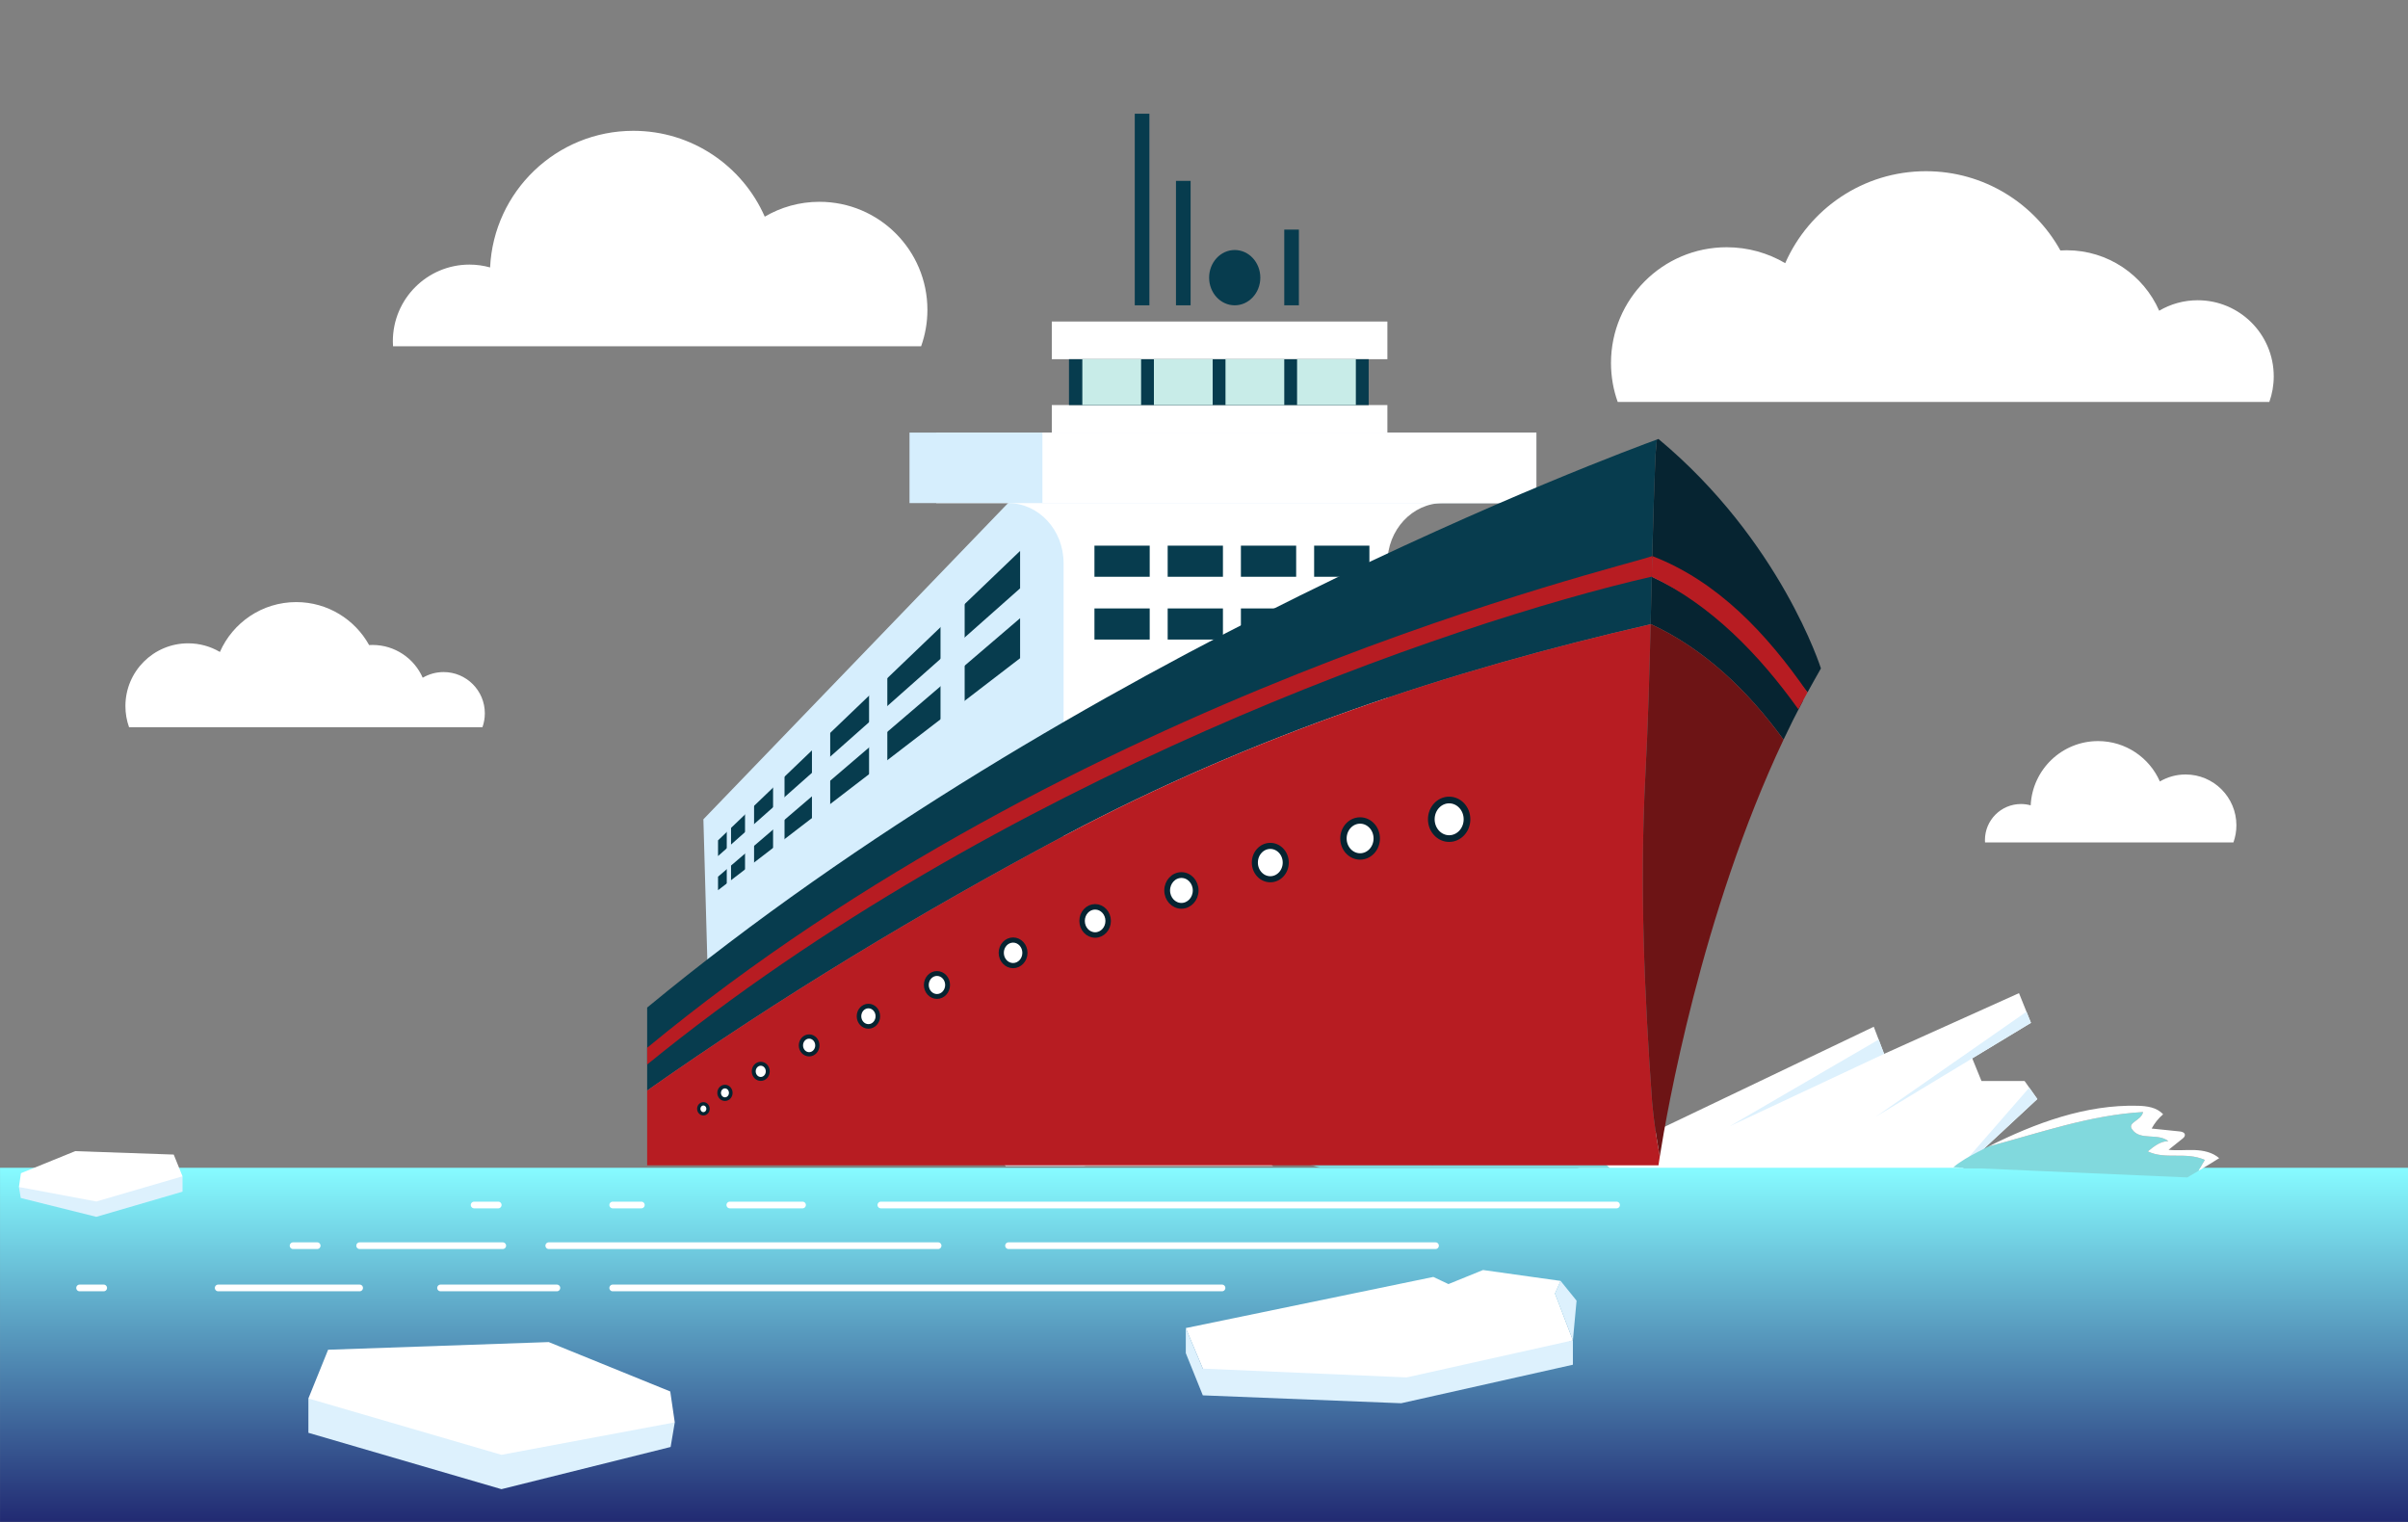 <svg width="1440" height="910" viewBox="0 0 1440 910" fill="none" xmlns="http://www.w3.org/2000/svg">
<rect x="0" y="0" width="1440" height="910" fill="#808080" stroke="none"/>
<g clip-path="url(#clip0)">
<path d="M490.025 120.667C478.093 120.667 466.92 123.909 457.33 129.554C444.054 99.33 413.876 78.221 378.764 78.221C332.775 78.221 295.241 114.433 293.083 159.915C289.154 158.817 285.017 158.217 280.737 158.217C255.439 158.217 234.93 178.737 234.93 204.05C234.93 205.055 234.974 206.05 235.037 207.039H550.837C553.268 200.238 554.597 192.912 554.597 185.275C554.597 149.593 525.687 120.667 490.025 120.667Z" fill="white"/>
<path d="M1307 463.097C1301.39 463.097 1296.13 464.622 1291.62 467.278C1285.38 453.061 1271.18 443.131 1254.67 443.131C1233.03 443.131 1215.38 460.165 1214.36 481.559C1212.51 481.043 1210.57 480.761 1208.56 480.761C1196.65 480.761 1187.01 490.413 1187.01 502.32C1187.01 502.793 1187.03 503.261 1187.06 503.726H1335.61C1336.75 500.527 1337.38 497.081 1337.38 493.489C1337.38 476.703 1323.78 463.097 1307 463.097Z" fill="white"/>
<path d="M1314.24 179.535C1305.84 179.535 1297.97 181.818 1291.21 185.794C1281.87 164.509 1260.61 149.643 1235.89 149.643C1234.62 149.643 1233.37 149.687 1232.13 149.763C1216.45 121.502 1186.33 102.373 1151.73 102.373C1114.12 102.373 1081.79 124.985 1067.57 157.361C1057.3 151.313 1045.33 147.841 1032.55 147.841C994.352 147.841 963.384 178.826 963.384 217.049C963.384 225.23 964.807 233.077 967.411 240.362H1134.67H1305.69H1357.07C1358.78 235.572 1359.71 230.413 1359.71 225.035C1359.71 199.906 1339.35 179.535 1314.24 179.535Z" fill="white"/>
<path d="M265.274 401.862C260.717 401.862 256.45 403.1 252.787 405.256C247.717 393.714 236.191 385.651 222.782 385.651C222.097 385.651 221.417 385.675 220.743 385.717C212.242 370.39 195.904 360.017 177.144 360.017C156.747 360.017 139.216 372.279 131.504 389.837C125.933 386.558 119.442 384.674 112.51 384.674C91.794 384.674 75 401.478 75 422.207C75 426.643 75.771 430.899 77.184 434.85H167.891H260.637H288.499C289.428 432.253 289.935 429.455 289.935 426.538C289.935 412.91 278.894 401.862 265.274 401.862Z" fill="white"/>
<path d="M942.804 698.908L1120.53 613.939L1126.71 630.16L1207.37 593.852L1214.53 611.602L1179.42 632.839L1184.93 646.38H1210.71L1218.34 657.166L1161.55 709.955L942.804 698.908Z" fill="white"/>
<path d="M1126.71 630.16L1034.24 673.496L1123.45 621.609L1126.71 630.16Z" fill="#DDF1FD"/>
<path d="M1211.85 604.957L1121.75 667.73L1214.53 611.602L1211.85 604.957Z" fill="#DDF1FD"/>
<path d="M1161.55 709.955L1213.52 650.354L1218.34 657.166L1161.55 709.955Z" fill="#DDF1FD"/>
<path d="M1440 698.249H0.016V911H1440V698.249Z" fill="url(#paint0_linear)"/>
<path d="M857.136 763.543L709.11 794.126L722.883 826.917L857.136 832.704L940.602 801.441L929.882 773.472L933.265 765.923L886.862 759.406L866.18 767.812L857.136 763.543Z" fill="white"/>
<path d="M940.602 801.441L942.804 777.724L933.265 765.923L929.882 773.472L940.602 801.441L841.187 823.623L719.293 818.369L709.11 794.126V809.09L719.293 834.349L837.922 839.067L940.602 816.029V801.441Z" fill="#DDF1FD"/>
<path d="M184.426 836.199L328.144 823.039L403.518 850.501L401.04 865.219L299.867 890.449L184.426 856.744V836.199Z" fill="#DDF1FD"/>
<path d="M196.215 807.073L328.144 802.495L400.814 832.024L403.518 850.501L299.867 869.904L184.426 836.199L196.215 807.073Z" fill="white"/>
<path d="M109.151 703.38L44.971 697.503L11.312 709.767L12.418 716.34L57.599 727.606L109.151 712.555V703.38Z" fill="#DDF1FD"/>
<path d="M103.886 690.373L44.971 688.329L12.519 701.516L11.312 709.767L57.599 718.432L109.151 703.38L103.886 690.373Z" fill="white"/>
<path d="M966.71 720.525H526.762" stroke="white" stroke-width="4" stroke-miterlimit="10" stroke-linecap="round" stroke-linejoin="round"/>
<path d="M479.917 720.525H436.434" stroke="white" stroke-width="4" stroke-miterlimit="10" stroke-linecap="round" stroke-linejoin="round"/>
<path d="M383.525 720.525H366.408" stroke="white" stroke-width="4" stroke-miterlimit="10" stroke-linecap="round" stroke-linejoin="round"/>
<path d="M297.942 720.525H283.528" stroke="white" stroke-width="4" stroke-miterlimit="10" stroke-linecap="round" stroke-linejoin="round"/>
<path d="M730.776 770.124H366.408" stroke="white" stroke-width="4" stroke-miterlimit="10" stroke-linecap="round" stroke-linejoin="round"/>
<path d="M333.02 770.124H263.447" stroke="white" stroke-width="4" stroke-miterlimit="10" stroke-linecap="round" stroke-linejoin="round"/>
<path d="M215.063 770.124H130.474" stroke="white" stroke-width="4" stroke-miterlimit="10" stroke-linecap="round" stroke-linejoin="round"/>
<path d="M62.008 770.124H47.594" stroke="white" stroke-width="4" stroke-miterlimit="10" stroke-linecap="round" stroke-linejoin="round"/>
<path d="M858.442 744.851H603.11" stroke="white" stroke-width="4" stroke-miterlimit="10" stroke-linecap="round" stroke-linejoin="round"/>
<path d="M560.995 744.851H328.166" stroke="white" stroke-width="4" stroke-miterlimit="10" stroke-linecap="round" stroke-linejoin="round"/>
<path d="M300.645 744.851H215.063" stroke="white" stroke-width="4" stroke-miterlimit="10" stroke-linecap="round" stroke-linejoin="round"/>
<path d="M189.674 744.851H175.26" stroke="white" stroke-width="4" stroke-miterlimit="10" stroke-linecap="round" stroke-linejoin="round"/>
<path d="M761.261 697.165L610.165 573.769L605.097 588.696L644.714 645.418L615.232 635.467L609.243 650.892L623.984 675.169L583.446 652.882L573.772 661.377L601.412 697.165H761.261Z" fill="white"/>
<path d="M605.097 588.696L673.328 686.825L606.528 584.481L605.097 588.696Z" fill="#DDF1FD"/>
<path d="M609.244 650.892L623.985 675.169L649.607 683.483L621.317 662.737L610.54 647.551L609.244 650.892Z" fill="#DDF1FD"/>
<path d="M573.772 661.377L601.412 697.165H649.606L605.097 691.653L577.096 658.458L573.772 661.377Z" fill="#DDF1FD"/>
<path d="M783.937 689.491C808.563 685.399 833.19 689.491 856.869 696.653C856.869 690.514 851.186 683.353 852.133 681.307C857.816 672.099 869.182 682.33 878.654 680.284C877.707 676.192 873.918 669.03 875.812 668.007C897.877 658.013 921.011 669.972 942.804 682.612C924.799 670.275 904.775 661.369 883.918 656.573C878.704 655.374 873.342 654.423 868.059 655.186C865.8 655.512 863.237 656.478 862.533 658.819C861.298 662.931 866.762 666 867.208 670.296C860.455 669.411 853.533 670.058 847.021 672.185C844.091 673.142 840.668 675.409 841.193 678.667C841.902 683.072 849.353 684.659 848.079 688.914C826.624 685.361 804.839 684.133 783.158 685.254C778.558 685.491 773.092 686.448 771.181 690.972C772.838 691.79 774.825 692.744 776.949 693.693C778.82 691.707 781.259 690.214 783.937 689.491Z" fill="white"/>
<path d="M875.812 668.007C873.918 669.03 877.707 676.192 878.654 680.284C869.182 682.33 857.816 672.099 852.133 681.307C851.186 683.353 856.869 690.515 856.869 696.653C833.19 689.491 808.563 685.399 783.937 689.491C781.259 690.214 778.82 691.707 776.95 693.692C781.593 695.766 786.893 697.819 790.838 698.383H962.687C956.411 692.63 949.753 687.374 942.803 682.612C921.011 669.972 897.877 658.013 875.812 668.007Z" fill="#81D9DD"/>
<path d="M1284.41 688.469C1288.19 685.399 1291.98 682.33 1296.72 682.33C1290.09 677.215 1279.67 682.33 1274.93 675.169C1272.09 671.077 1280.62 670.054 1281.56 664.939C1249.62 666.754 1219.92 677.431 1189.14 685.532C1186.98 686.614 1184.84 687.711 1182.7 688.825C1177.64 691.468 1172.58 694.221 1168.14 697.947L1308 704.061C1310.27 702.757 1312.52 701.41 1314.77 700.069C1315.96 697.907 1317.17 695.746 1318.5 693.584C1307.14 688.469 1294.83 693.584 1284.41 688.469Z" fill="#81D9DD"/>
<path d="M1312.42 687.677C1307.22 687.482 1302 688.093 1296.82 687.521C1299.58 685.311 1302.35 683.103 1305.11 680.894C1305.83 680.318 1306.62 679.583 1306.58 678.617C1306.53 677.199 1304.85 676.677 1303.55 676.543C1297.93 675.966 1292.32 675.389 1286.71 674.813C1288.47 671.543 1290.8 668.638 1293.55 666.299C1289.76 662.088 1283.81 661.335 1278.38 661.195C1247.42 660.398 1217.32 671.409 1189.14 685.532C1219.92 677.431 1249.62 666.754 1281.56 664.938C1280.62 670.053 1272.09 671.076 1274.93 675.168C1279.67 682.33 1290.09 677.214 1296.72 682.33C1291.98 682.33 1288.19 685.399 1284.41 688.468C1294.82 693.583 1307.14 688.468 1318.5 693.583C1317.17 695.745 1315.96 697.907 1314.77 700.069C1318.91 697.606 1323.02 695.105 1327.09 692.52C1323.04 688.996 1317.62 687.873 1312.42 687.677Z" fill="white"/>
<path d="M602.814 300.824L420.635 489.894L423.396 588.507L643.619 444.665L664.811 289.381L602.814 300.824Z" fill="#D6EEFD"/>
<path d="M559.879 258.662V300.824H602.815C621.156 300.824 636.025 316.883 636.025 336.694V556.682H829.661V336.694C829.661 316.883 844.53 300.824 862.871 300.824H908.179V258.662C908.179 258.662 559.879 258.662 559.879 258.662Z" fill="white"/>
<path d="M687.533 326.274H654.486V344.878H687.533V326.274Z" fill="#073C4E"/>
<path d="M731.325 326.274H698.278V344.878H731.325V326.274Z" fill="#073C4E"/>
<path d="M775.118 326.274H742.07V344.878H775.118V326.274Z" fill="#073C4E"/>
<path d="M818.91 326.274H785.862V344.878H818.91V326.274Z" fill="#073C4E"/>
<path d="M687.533 363.817H654.486V382.421H687.533V363.817Z" fill="#073C4E"/>
<path d="M731.325 363.817H698.278V382.421H731.325V363.817Z" fill="#073C4E"/>
<path d="M775.118 363.817H742.07V382.421H775.118V363.817Z" fill="#073C4E"/>
<path d="M818.91 363.817H785.862V382.421H818.91V363.817Z" fill="#073C4E"/>
<path d="M918.76 258.662H543.891V300.824H918.76V258.662Z" fill="#D6EEFD"/>
<path d="M918.76 258.662H623.372V300.824H918.76V258.662Z" fill="white"/>
<path d="M829.661 192.257H628.981V214.781H829.661V192.257Z" fill="white"/>
<path d="M829.661 242.202H628.981V258.662H829.661V242.202Z" fill="white"/>
<path d="M818.479 214.781H639.258V242.202H818.479V214.781Z" fill="#073C4E"/>
<path d="M682.383 214.781H647.239V242.202H682.383V214.781Z" fill="#C8ECE8"/>
<path d="M725.191 214.781H690.046V242.202H725.191V214.781Z" fill="#C8ECE8"/>
<path d="M767.998 214.781H732.854V242.202H767.998V214.781Z" fill="#C8ECE8"/>
<path d="M810.806 214.781H775.661V242.202H810.806V214.781Z" fill="#C8ECE8"/>
<path d="M687.344 68H678.597V182.558H687.344V68Z" fill="#073C4E"/>
<path d="M711.992 108.154H703.245V182.558H711.992V108.154Z" fill="#073C4E"/>
<path d="M776.745 137.285H767.998V182.557H776.745V137.285Z" fill="#073C4E"/>
<path d="M738.37 182.558C746.824 182.558 753.678 175.155 753.678 166.024C753.678 156.892 746.824 149.489 738.37 149.489C729.916 149.489 723.062 156.892 723.062 166.024C723.062 175.155 729.916 182.558 738.37 182.558Z" fill="#073C4E"/>
<path d="M987.089 373.279C987.905 339.567 988.579 305.866 990.006 271.962C990.256 268.993 990.506 265.923 990.825 262.827C971.017 270.026 643.104 391.01 387 602.475V652.104C466.714 596.037 550.094 545.688 636.999 499.421C749.12 439.946 866.459 400.904 987.089 373.279Z" fill="#073C4E"/>
<path d="M987.765 344.788L988.066 332.495C968.259 339.694 643.104 415.054 387 626.52V636.536C595.938 466.26 867.134 372.413 987.765 344.788Z" fill="#B71C22"/>
<path d="M983.932 463.699C985.523 433.448 986.362 403.359 987.09 373.279C866.459 400.904 749.12 439.946 637 499.422C550.094 545.688 466.715 596.038 387.001 652.104V696.803H991.773C991.773 696.803 992.034 694.933 992.583 691.452C990.577 680.735 988.964 669.956 987.982 659.081C983.256 593.467 980.556 529.312 983.932 463.699Z" fill="#B71C22"/>
<path d="M987.764 344.878C987.539 354.294 987.321 363.706 987.093 373.119C1019.25 388.005 1045.14 412.89 1066.57 442.273C1070.27 434.444 1074.13 426.698 1078.16 419.074C1054.85 386.376 1022.94 361.436 987.764 344.878Z" fill="#062431"/>
<path d="M1080.89 414.026C1082.63 410.898 1087.13 402.745 1088.93 399.671C1088.93 399.671 1064.91 323.388 991.773 262.485C991.773 262.485 991.45 262.601 990.825 262.828C990.507 265.924 990.256 268.993 990.006 271.963C989.14 292.551 988.556 313.061 988.045 333.547C1026.09 348.182 1054.47 380.79 1080.89 414.026Z" fill="#062431"/>
<path d="M988.066 332.495C987.971 336.273 987.854 341.102 987.764 344.878C1022.94 361.435 1052.11 391.423 1075.42 424.121C1077.21 420.73 1079.04 417.365 1080.89 414.026C1056.48 378.762 1027.13 347.539 988.066 332.495Z" fill="#B71C22"/>
<path d="M987.094 373.119C986.365 403.252 985.526 433.394 983.932 463.699C980.557 529.312 983.257 593.468 987.981 659.081C988.964 669.956 990.577 680.734 992.582 691.452C996.725 665.155 1017.32 546.587 1066.57 442.273C1045.14 412.889 1019.25 388.004 987.094 373.119Z" fill="#6D1415"/>
<path d="M420.635 665.989C422.16 665.989 423.396 664.654 423.396 663.008C423.396 661.361 422.16 660.026 420.635 660.026C419.111 660.026 417.875 661.361 417.875 663.008C417.875 664.654 419.111 665.989 420.635 665.989Z" fill="white" stroke="#062431" stroke-width="2" stroke-miterlimit="10"/>
<path d="M433.524 657.235C435.446 657.235 437.004 655.552 437.004 653.476C437.004 651.4 435.446 649.717 433.524 649.717C431.602 649.717 430.044 651.4 430.044 653.476C430.044 655.552 431.602 657.235 433.524 657.235Z" fill="white" stroke="#062431" stroke-width="2.182" stroke-miterlimit="10"/>
<path d="M454.932 645.144C457.251 645.144 459.131 643.113 459.131 640.607C459.131 638.102 457.251 636.071 454.932 636.071C452.612 636.071 450.732 638.102 450.732 640.607C450.732 643.113 452.612 645.144 454.932 645.144Z" fill="white" stroke="#062431" stroke-width="2.364" stroke-miterlimit="10"/>
<path d="M483.863 630.414C486.58 630.414 488.782 628.035 488.782 625.101C488.782 622.166 486.58 619.787 483.863 619.787C481.146 619.787 478.943 622.166 478.943 625.101C478.943 628.035 481.146 630.414 483.863 630.414Z" fill="white" stroke="#062431" stroke-width="2.546" stroke-miterlimit="10"/>
<path d="M519.32 613.746C522.435 613.746 524.96 611.018 524.96 607.654C524.96 604.29 522.435 601.563 519.32 601.563C516.206 601.563 513.681 604.29 513.681 607.654C513.681 611.018 516.206 613.746 519.32 613.746Z" fill="white" stroke="#062431" stroke-width="2.727" stroke-miterlimit="10"/>
<path d="M560.309 595.835C563.821 595.835 566.668 592.76 566.668 588.967C566.668 585.174 563.821 582.098 560.309 582.098C556.797 582.098 553.95 585.174 553.95 588.967C553.95 592.76 556.797 595.835 560.309 595.835Z" fill="white" stroke="#062431" stroke-width="2.909" stroke-miterlimit="10"/>
<path d="M605.832 577.383C609.741 577.383 612.911 573.959 612.911 569.737C612.911 565.514 609.741 562.091 605.832 562.091C601.922 562.091 598.753 565.514 598.753 569.737C598.753 573.959 601.922 577.383 605.832 577.383Z" fill="white" stroke="#062431" stroke-width="3.091" stroke-miterlimit="10"/>
<path d="M654.894 559.086C659.201 559.086 662.693 555.315 662.693 550.662C662.693 546.01 659.201 542.239 654.894 542.239C650.587 542.239 647.095 546.01 647.095 550.662C647.095 555.315 650.587 559.086 654.894 559.086Z" fill="white" stroke="#062431" stroke-width="3.273" stroke-miterlimit="10"/>
<path d="M706.498 541.643C711.203 541.643 715.016 537.524 715.016 532.443C715.016 527.361 711.203 523.242 706.498 523.242C701.794 523.242 697.98 527.361 697.98 532.443C697.98 537.524 701.794 541.643 706.498 541.643Z" fill="white" stroke="#062431" stroke-width="3.454" stroke-miterlimit="10"/>
<path d="M759.649 525.754C764.751 525.754 768.887 521.286 768.887 515.776C768.887 510.265 764.751 505.797 759.649 505.797C754.547 505.797 750.411 510.265 750.411 515.776C750.411 521.286 754.547 525.754 759.649 525.754Z" fill="white" stroke="#062431" stroke-width="3.636" stroke-miterlimit="10"/>
<path d="M813.349 512.116C818.849 512.116 823.307 507.3 823.307 501.36C823.307 495.42 818.849 490.605 813.349 490.605C807.85 490.605 803.391 495.42 803.391 501.36C803.391 507.3 807.85 512.116 813.349 512.116Z" fill="white" stroke="#062431" stroke-width="3.818" stroke-miterlimit="10"/>
<path d="M866.604 501.427C872.502 501.427 877.282 496.264 877.282 489.894C877.282 483.525 872.502 478.361 866.604 478.361C860.707 478.361 855.927 483.525 855.927 489.894C855.927 496.264 860.707 501.427 866.604 501.427Z" fill="white" stroke="#062431" stroke-width="4" stroke-miterlimit="10"/>
<path d="M429.39 532.285L610.025 393.576V369.661L429.39 524.216V532.285Z" fill="#073C4E"/>
<path d="M429.39 502.496V511.879L610.025 351.807V329.425L429.39 502.496Z" fill="#073C4E"/>
<path d="M437.165 488.218H434.609V544.14H437.165V488.218Z" fill="#D6EEFD"/>
<path d="M450.942 530.089L445.533 532.285V476.364L450.942 474.168V530.089Z" fill="#D6EEFD"/>
<path d="M469.152 512.476L462.306 517.277V461.356L469.152 456.555V512.476Z" fill="#D6EEFD"/>
<path d="M496.468 485.427L485.549 494.761V438.839L496.468 429.505V485.427Z" fill="#D6EEFD"/>
<path d="M530.627 457.993L519.708 467.327V411.406L530.627 402.072V457.993Z" fill="#D6EEFD"/>
<path d="M576.873 424.146L562.436 436.487V362.551L576.873 350.21V424.146Z" fill="#D6EEFD"/>
</g>
<defs>
<linearGradient id="paint0_linear" x1="720.008" y1="700.012" x2="720.008" y2="913.053" gradientUnits="userSpaceOnUse">
<stop stop-color="#86FAFF"/>
<stop offset="1" stop-color="#202770"/>
</linearGradient>
<clipPath id="clip0">
<rect width="1440" height="910" fill="white"/>
</clipPath>
</defs>
</svg>

